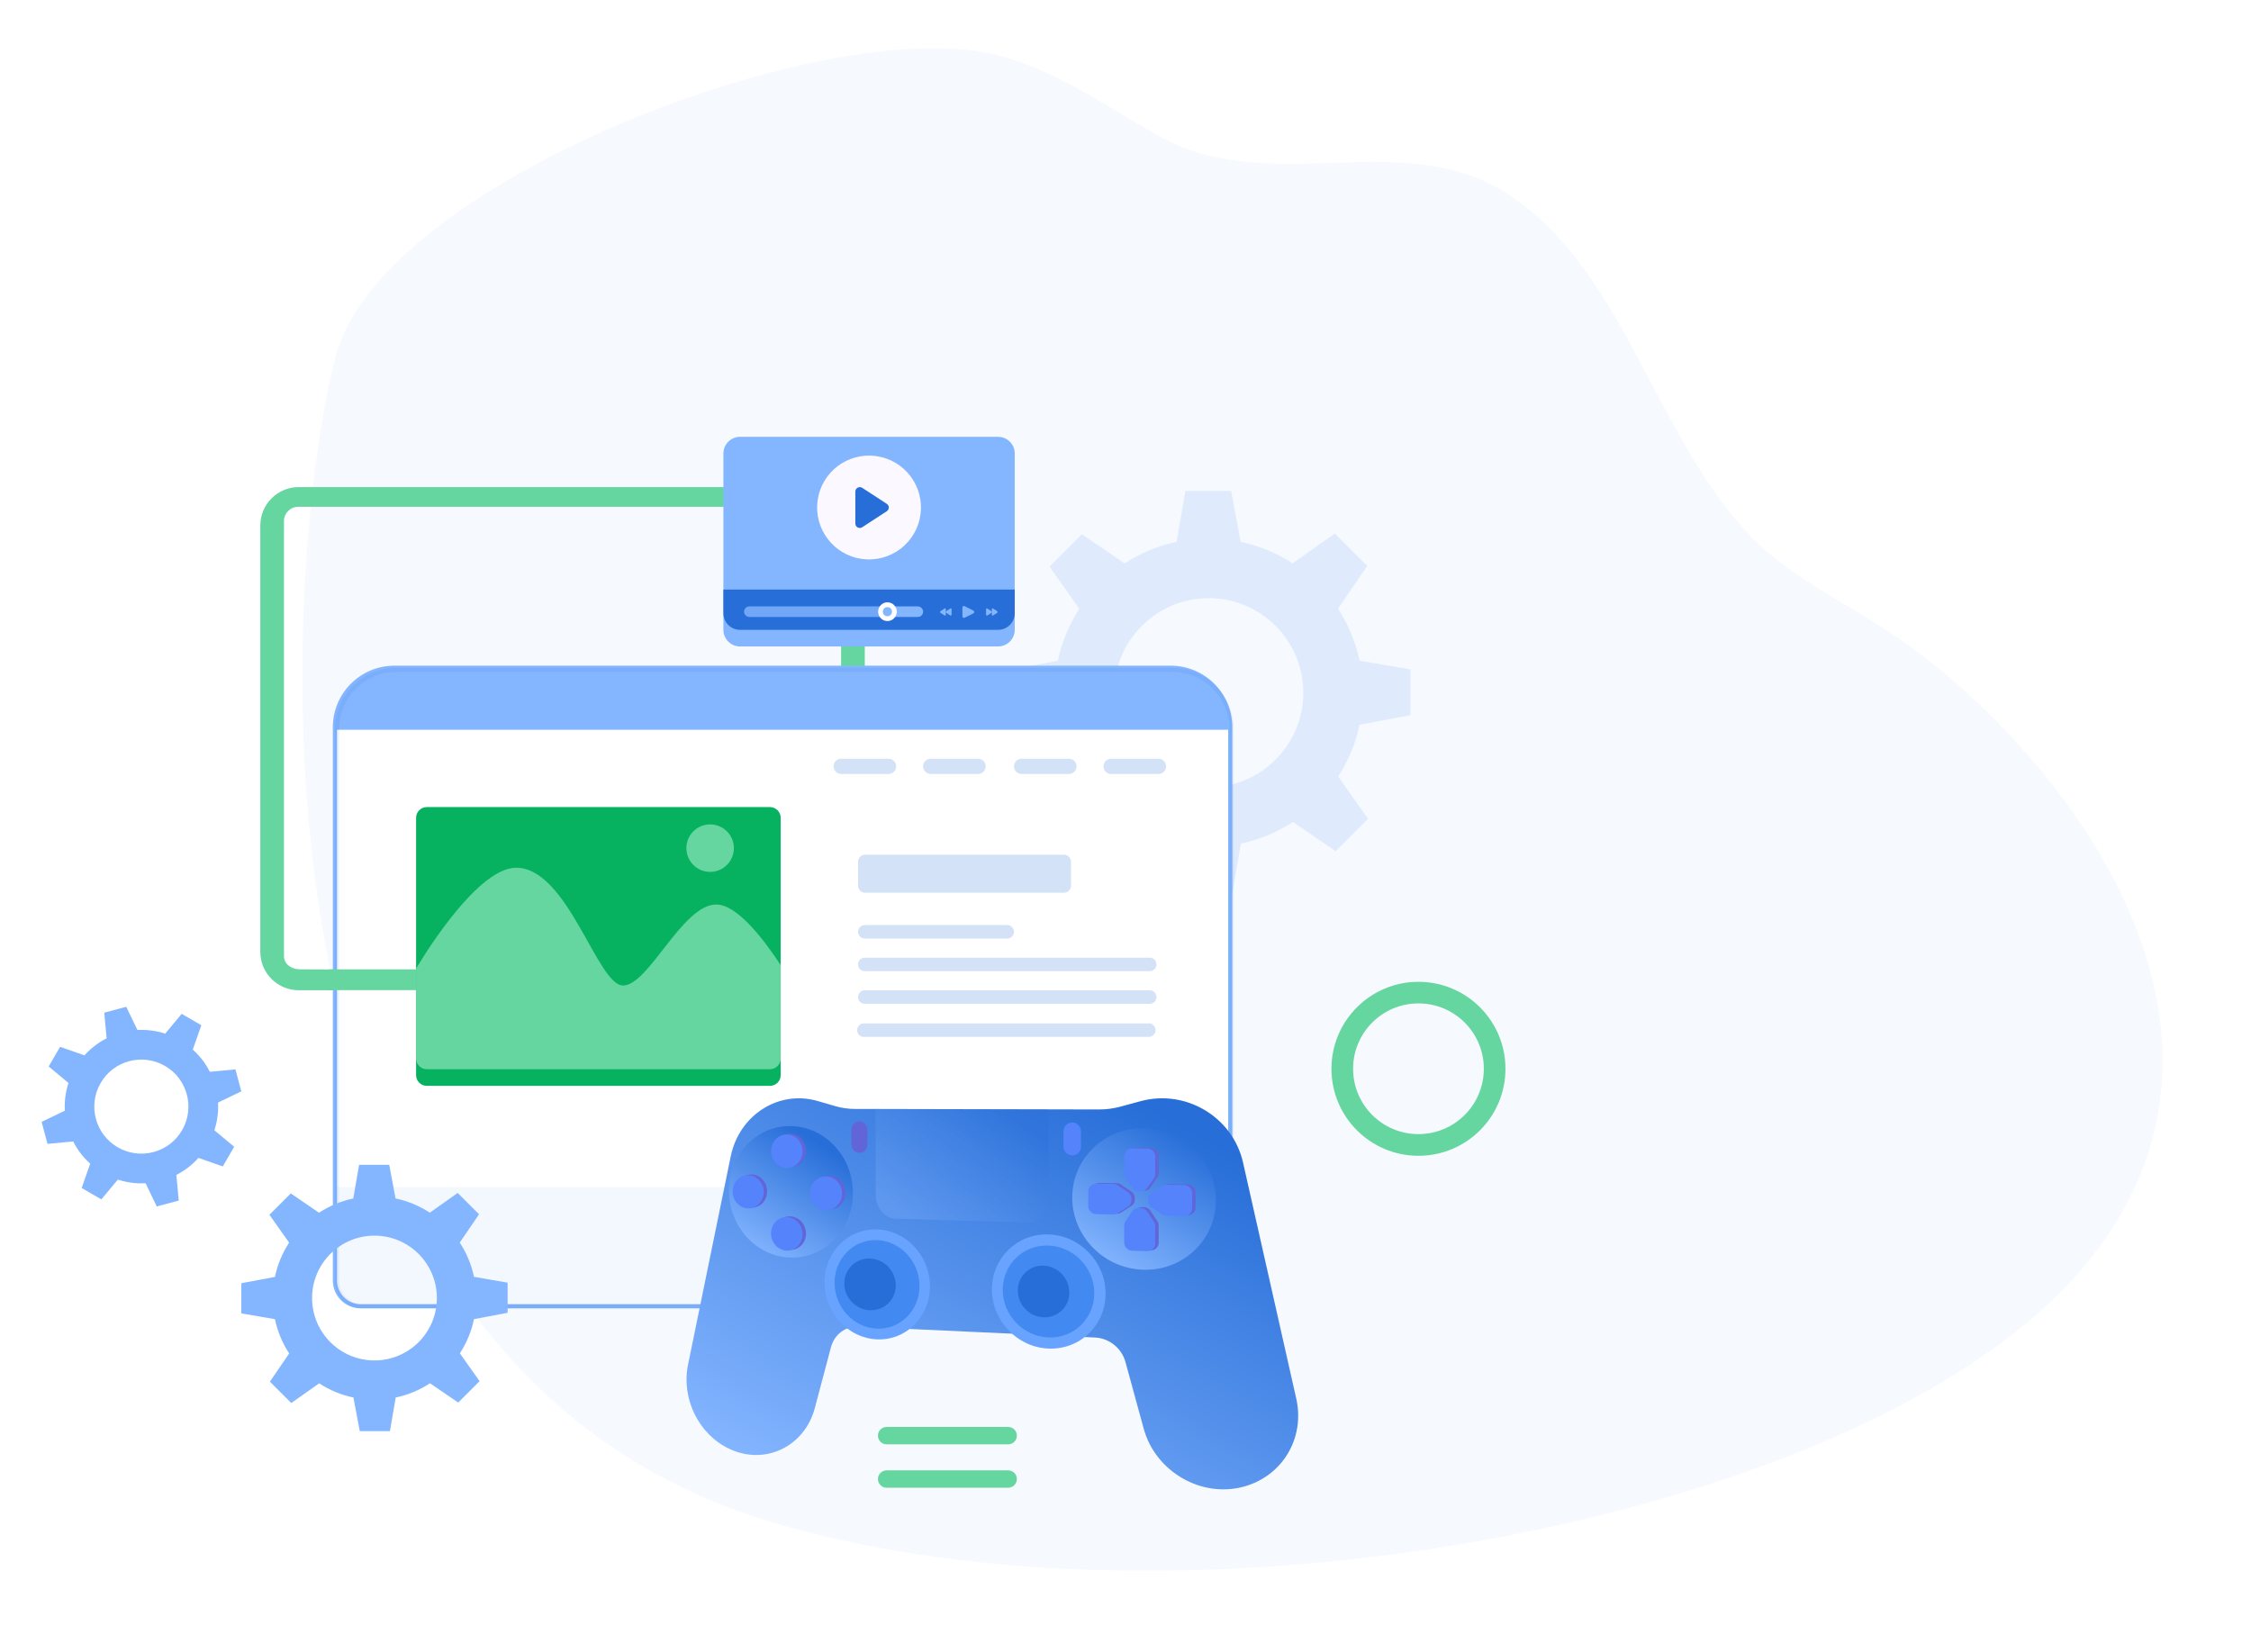 <svg width="541" height="397" viewBox="0 0 541 397" fill="none" xmlns="http://www.w3.org/2000/svg">
<path opacity="0.04" d="M185.318 365.822C284.482 395.608 444.712 366.056 498.084 307.573C551.456 249.09 494.242 179.007 454.934 152.513C442.704 144.316 429.021 138.248 419.036 127.103C397.235 102.697 389.383 63.95 362.308 46.607C338.89 31.587 311.519 44.918 285.594 35.959C274.28 32.124 255.679 16.062 236.563 12.565C194.284 4.83 92.249 44.305 80.849 85.082C69.449 125.859 49.53 325.035 185.318 365.822Z" fill="#276ED8"/>
<path opacity="0.2" d="M326.75 174.199L339 171.895V160.913L326.75 158.801C325.809 154.289 324.024 150.065 321.566 146.32L328.593 136.01L320.817 128.234L310.66 135.415C306.916 132.957 302.711 131.191 298.18 130.25L295.876 118H284.893L282.781 130.25C278.269 131.191 274.045 132.976 270.301 135.434L260.01 128.407L252.234 136.183L259.415 146.34C256.957 150.084 255.191 154.308 254.25 158.82L242 161.124V172.106L254.25 174.219C255.191 178.75 256.976 182.955 259.434 186.699L252.407 196.99L260.183 204.766L270.359 197.585C274.103 200.043 278.327 201.829 282.839 202.75L285.143 215H296.126L298.238 202.75C302.769 201.809 306.974 200.024 310.718 197.566L321.009 204.593L328.785 196.817L321.605 186.66C324.043 182.935 325.809 178.731 326.75 174.199ZM290.5 189.252C277.943 189.252 267.767 179.057 267.767 166.519C267.767 153.981 277.943 143.786 290.5 143.786C303.057 143.786 313.233 153.962 313.233 166.519C313.233 179.076 303.057 189.252 290.5 189.252Z" fill="#84B5FF"/>
<path d="M62.56 126.32V228.79C62.56 233.89 66.7 238.03 71.8 238.03H198.6C203.7 238.03 207.84 233.89 207.84 228.79V126.32C207.84 121.22 203.7 117.08 198.6 117.08H71.79C66.69 117.09 62.56 121.22 62.56 126.32ZM198.73 233.29H135.2L72 233C70.11 233 68.25 231.76 68.25 229.87V125.24C68.25 123.35 69.78 121.82 71.67 121.82H198.73C200.62 121.82 202.15 123.35 202.15 125.24V229.87C202.15 231.76 200.62 233.29 198.73 233.29Z" fill="#66D6A0"/>
<path d="M340.91 236C329.36 236 320 245.36 320 256.91C320 268.46 329.36 277.82 340.91 277.82C352.46 277.82 361.82 268.46 361.82 256.91C361.82 245.36 352.46 236 340.91 236ZM340.91 272.61C332.23 272.61 325.2 265.58 325.2 256.9C325.2 248.22 332.23 241.19 340.91 241.19C349.59 241.19 356.62 248.22 356.62 256.9C356.62 265.58 349.59 272.61 340.91 272.61Z" fill="#66D6A0"/>
<path d="M295.67 174.81V307.8C295.67 311.22 292.9 313.99 289.48 313.99H86.68C83.26 313.99 80.49 311.22 80.49 307.8V174.81C80.49 166.92 86.89 160.51 94.79 160.51H281.37C289.27 160.51 295.67 166.92 295.67 174.81Z" fill="white" stroke="#84B5FF" stroke-miterlimit="10"/>
<path d="M295.67 174.81V175.41H80.49V174.81C80.49 166.92 86.89 160.51 94.79 160.51H281.37C289.27 160.51 295.67 166.92 295.67 174.81Z" fill="#84B5FF"/>
<path opacity="0.2" d="M213.55 186.04H202.17C201.16 186.04 200.34 185.22 200.34 184.21C200.34 183.2 201.16 182.38 202.17 182.38H213.55C214.56 182.38 215.38 183.2 215.38 184.21C215.38 185.22 214.56 186.04 213.55 186.04Z" fill="#276ED8"/>
<path opacity="0.2" d="M235.06 186.04H223.68C222.67 186.04 221.85 185.22 221.85 184.21C221.85 183.2 222.67 182.38 223.68 182.38H235.06C236.07 182.38 236.89 183.2 236.89 184.21C236.9 185.22 236.08 186.04 235.06 186.04Z" fill="#276ED8"/>
<path opacity="0.2" d="M256.91 186.04H245.53C244.52 186.04 243.7 185.22 243.7 184.21C243.7 183.2 244.52 182.38 245.53 182.38H256.91C257.92 182.38 258.74 183.2 258.74 184.21C258.74 185.22 257.92 186.04 256.91 186.04Z" fill="#276ED8"/>
<path opacity="0.2" d="M278.42 186.04H267.04C266.03 186.04 265.21 185.22 265.21 184.21C265.21 183.2 266.03 182.38 267.04 182.38H278.42C279.43 182.38 280.25 183.2 280.25 184.21C280.26 185.22 279.44 186.04 278.42 186.04Z" fill="#276ED8"/>
<path opacity="0.2" d="M255.72 214.58H207.9C206.97 214.58 206.22 213.83 206.22 212.9V207.13C206.22 206.2 206.97 205.45 207.9 205.45H255.72C256.65 205.45 257.4 206.2 257.4 207.13V212.9C257.4 213.82 256.65 214.58 255.72 214.58Z" fill="#276ED8"/>
<path opacity="0.2" d="M242.07 225.6H207.84C206.94 225.6 206.22 224.87 206.22 223.98C206.22 223.08 206.95 222.36 207.84 222.36H242.07C242.97 222.36 243.69 223.09 243.69 223.98C243.69 224.87 242.97 225.6 242.07 225.6Z" fill="#276ED8"/>
<path opacity="0.2" d="M276.32 233.44H207.84C206.94 233.44 206.22 232.71 206.22 231.82C206.22 230.92 206.95 230.2 207.84 230.2H276.32C277.22 230.2 277.94 230.93 277.94 231.82C277.94 232.71 277.22 233.44 276.32 233.44Z" fill="#276ED8"/>
<path opacity="0.2" d="M276.32 241.28H207.84C206.94 241.28 206.22 240.55 206.22 239.66C206.22 238.76 206.95 238.04 207.84 238.04H276.32C277.22 238.04 277.94 238.77 277.94 239.66C277.94 240.55 277.22 241.28 276.32 241.28Z" fill="#276ED8"/>
<path opacity="0.2" d="M276.099 249.24H207.619C206.719 249.24 205.999 248.51 205.999 247.62C205.999 246.72 206.729 246 207.619 246H276.099C276.999 246 277.719 246.73 277.719 247.62C277.719 248.51 276.999 249.24 276.099 249.24Z" fill="#276ED8"/>
<path opacity="0.1" d="M295.67 285.34V307.8C295.67 311.22 292.9 313.99 289.48 313.99H86.68C83.26 313.99 80.49 311.22 80.49 307.8V285.34H295.67Z" fill="#84B5FF"/>
<path d="M262.99 168.65C262.99 169.68 262.16 170.51 261.13 170.51C260.1 170.51 259.27 169.68 259.27 168.65C259.27 167.62 260.1 166.79 261.13 166.79C262.15 166.79 262.99 167.62 262.99 168.65Z" fill="#84B5FF"/>
<path d="M273.17 168.65C273.17 169.68 272.34 170.51 271.31 170.51C270.28 170.51 269.45 169.68 269.45 168.65C269.45 167.62 270.28 166.79 271.31 166.79C272.33 166.79 273.17 167.62 273.17 168.65Z" fill="#84B5FF"/>
<path d="M282.9 168.65C282.9 169.68 282.07 170.51 281.04 170.51C280.01 170.51 279.18 169.68 279.18 168.65C279.18 167.62 280.01 166.79 281.04 166.79C282.07 166.79 282.9 167.62 282.9 168.65Z" fill="#84B5FF"/>
<path opacity="0.1" d="M296 175.255V307.829C296 311.239 293.232 314 289.815 314H87.185C83.768 314 81 311.239 81 307.829V175.255C81 167.39 87.395 161 95.288 161H281.712C289.605 161 296 167.39 296 175.255Z" stroke="#276ED8" stroke-miterlimit="10"/>
<g filter="url(#filter0_d_480_5552)">
<path d="M187.63 192.58V254.43C187.63 255.86 186.47 257.01 185.05 257.01H102.58C101.16 257.01 100 255.86 100 254.43V192.58C100 191.15 101.16 190 102.58 190H185.05C186.48 190.01 187.63 191.16 187.63 192.58Z" fill="#06B25F"/>
</g>
<path d="M187.63 231.99V254.43C187.63 255.86 186.47 257.01 185.05 257.01H102.58C101.16 257.01 100 255.86 100 254.43V232.84C100 232.84 114.07 208.58 124.05 208.58C136.49 208.58 143.56 236.89 149.74 236.89C155.92 236.89 163.97 217.42 172.15 217.42C177.07 217.41 183.37 225.5 187.63 231.99Z" fill="#66D6A0"/>
<path d="M176.38 203.87C176.38 207.02 173.82 209.58 170.67 209.58C167.52 209.58 164.96 207.02 164.96 203.87C164.96 200.72 167.52 198.16 170.67 198.16C173.83 198.17 176.38 200.72 176.38 203.87Z" fill="#66D6A0"/>
<g filter="url(#filter1_d_480_5552)">
<path d="M243.88 105.01V147.38C243.88 149.6 242.08 151.39 239.87 151.39H177.87C175.65 151.39 173.86 149.59 173.86 147.38V105.01C173.86 102.79 175.66 101 177.87 101H239.87C242.08 101 243.88 102.8 243.88 105.01Z" fill="#84B5FF"/>
</g>
<path d="M243.88 141.72V147.39C243.88 149.61 242.08 151.4 239.87 151.4H177.87C175.65 151.4 173.86 149.6 173.86 147.39V141.72H243.88Z" fill="#276ED8"/>
<path opacity="0.8" d="M211.03 147.03C211.03 147.5 211.17 147.93 211.42 148.3H180.1C179.4 148.3 178.83 147.74 178.83 147.03C178.83 146.33 179.4 145.76 180.1 145.76H211.42C211.18 146.13 211.03 146.56 211.03 147.03Z" fill="#84B5FF"/>
<path d="M221.86 147.03C221.86 147.73 221.29 148.3 220.59 148.3H211.43C211.18 147.93 211.04 147.5 211.04 147.03C211.04 146.56 211.18 146.13 211.43 145.76H220.59C221.28 145.77 221.86 146.34 221.86 147.03Z" fill="#84B5FF"/>
<path d="M215.53 147.03C215.53 147.5 215.39 147.93 215.14 148.3C214.74 148.89 214.06 149.28 213.28 149.28C212.51 149.28 211.83 148.89 211.43 148.3C211.18 147.93 211.04 147.5 211.04 147.03C211.04 146.56 211.18 146.13 211.43 145.76C211.83 145.17 212.51 144.78 213.28 144.78C214.06 144.78 214.74 145.17 215.14 145.76C215.38 146.13 215.53 146.56 215.53 147.03Z" fill="white"/>
<path d="M214.38 147.03C214.38 147.64 213.89 148.13 213.28 148.13C212.67 148.13 212.18 147.64 212.18 147.03C212.18 146.42 212.67 145.93 213.28 145.93C213.89 145.93 214.38 146.42 214.38 147.03Z" fill="#84B5FF"/>
<path d="M231.3 148.15V146.04C231.3 145.76 231.59 145.58 231.84 145.71L233.95 146.77C234.22 146.91 234.22 147.3 233.95 147.43L231.84 148.49C231.59 148.61 231.3 148.43 231.3 148.15Z" fill="#84B5FF"/>
<path d="M236.99 147.74V146.45C236.99 146.28 237.13 146.17 237.25 146.25L238.27 146.9C238.4 146.98 238.4 147.22 238.27 147.31L237.25 147.96C237.13 148.02 236.99 147.91 236.99 147.74Z" fill="#84B5FF"/>
<path d="M238.37 147.74V146.45C238.37 146.28 238.51 146.17 238.63 146.25L239.65 146.9C239.78 146.98 239.78 147.22 239.65 147.31L238.63 147.96C238.51 148.02 238.37 147.91 238.37 147.74Z" fill="#84B5FF"/>
<path d="M228.7 147.74V146.45C228.7 146.28 228.56 146.17 228.44 146.25L227.42 146.9C227.29 146.98 227.29 147.22 227.42 147.31L228.44 147.96C228.56 148.02 228.7 147.91 228.7 147.74Z" fill="#84B5FF"/>
<path d="M227.32 147.74V146.45C227.32 146.28 227.18 146.17 227.06 146.25L226.04 146.9C225.91 146.98 225.91 147.22 226.04 147.31L227.06 147.96C227.18 148.02 227.32 147.91 227.32 147.74Z" fill="#84B5FF"/>
<path d="M221.009 124.875C222.602 118.169 218.456 111.441 211.749 109.849C205.043 108.257 198.315 112.403 196.723 119.109C195.131 125.816 199.277 132.543 205.983 134.135C212.69 135.727 219.417 131.582 221.009 124.875Z" fill="#FBF8FF"/>
<path d="M205.57 125.84V118.16C205.57 117.31 206.51 116.8 207.22 117.26L213.12 121.1C213.77 121.52 213.77 122.47 213.12 122.89L207.22 126.73C206.51 127.2 205.57 126.69 205.57 125.84Z" fill="#276ED8"/>
<g filter="url(#filter2_d_480_5552)">
<path d="M113.918 313.08L122 311.56V304.314L113.918 302.92C113.297 299.943 112.119 297.156 110.497 294.686L115.134 287.883L110.003 282.752L103.302 287.49C100.831 285.869 98.057 284.703 95.067 284.082L93.547 276H86.301L84.907 284.082C81.93 284.703 79.143 285.881 76.673 287.503L69.883 282.866L64.752 287.997L69.49 294.698C67.869 297.169 66.703 299.956 66.082 302.933L58 304.453V311.699L66.082 313.093C66.703 316.082 67.881 318.857 69.503 321.327L64.866 328.117L69.997 333.248L76.711 328.51C79.181 330.131 81.968 331.31 84.945 331.918L86.466 340H93.712L95.105 331.918C98.095 331.297 100.869 330.119 103.34 328.497L110.13 333.134L115.26 328.003L110.523 321.302C112.131 318.844 113.297 316.07 113.918 313.08ZM90 323.012C81.715 323.012 75.001 316.285 75.001 308.013C75.001 299.74 81.715 293.013 90 293.013C98.285 293.013 104.999 299.728 104.999 308.013C104.999 316.298 98.285 323.012 90 323.012Z" fill="#84B5FF"/>
</g>
<g filter="url(#filter3_d_480_5552)">
<path d="M47.687 274.322L53.544 276.375L56.281 271.649L51.523 267.688C52.239 265.508 52.525 263.233 52.398 261.022L58 258.333L56.584 253.051L50.424 253.623C49.422 251.635 48.037 249.821 46.334 248.294L48.387 242.439L43.66 239.702L39.698 244.459C37.517 243.743 35.241 243.457 33.029 243.584L30.34 238L25.056 239.416L25.629 245.589C23.639 246.591 21.825 247.975 20.297 249.678L14.44 247.625L11.703 252.351L16.462 256.312C15.745 258.508 15.459 260.751 15.586 262.978L10 265.667L11.416 270.949L17.591 270.377C18.594 272.365 19.963 274.179 21.682 275.706L19.629 281.561L24.355 284.298L28.318 279.541C30.515 280.257 32.759 280.543 34.987 280.416L37.676 286L42.96 284.584L42.387 278.411C44.345 277.425 46.159 276.056 47.687 274.322ZM28.318 271.793C22.907 268.674 21.061 261.753 24.18 256.344C27.3 250.935 34.223 249.089 39.634 252.207C45.045 255.326 46.891 262.247 43.772 267.656C40.653 273.065 33.73 274.911 28.318 271.793Z" fill="#84B5FF"/>
</g>
<rect x="79" y="233" width="21" height="5" fill="#66D6A0"/>
<g clip-path="url(#clip0_480_5552)">
<path d="M165.365 328.007L175.615 277.967C177.651 268.033 187.125 261.924 196.509 264.652L200.75 265.884C202.273 266.327 203.849 266.553 205.436 266.556L214.905 266.576L253.868 266.661L264.13 266.683C265.883 266.687 267.632 266.456 269.332 265.994L274.113 264.695C284.952 261.751 296.268 268.445 298.75 279.452L311.533 336.156C313.671 345.639 308.296 354.703 299.066 357.305C288.799 360.2 277.707 353.761 274.881 343.434L270.492 327.397C269.581 324.07 266.588 321.66 263.192 321.503L206.289 318.877C203.212 318.735 200.528 320.758 199.716 323.817L195.835 338.441C193.364 347.754 183.868 352.261 175.358 348.299C167.925 344.84 163.688 336.193 165.365 328.007Z" fill="url(#paint0_linear_480_5552)"/>
<path opacity="0.3" d="M215.231 292.952L246.928 293.839C249.75 293.918 252.048 291.304 252.048 288.001V266.671L210.456 266.568V287.07C210.456 290.245 212.589 292.878 215.231 292.952Z" fill="url(#paint1_linear_480_5552)"/>
<path d="M257.699 287.868C257.699 297.139 265.264 304.901 274.724 305.209C284.327 305.522 292.22 298.056 292.22 288.529C292.22 279.001 284.327 271.234 274.724 271.179C265.263 271.125 257.699 278.597 257.699 287.868Z" fill="url(#paint2_linear_480_5552)"/>
<path d="M238.39 309.931C238.39 317.425 244.4 323.791 251.898 324.154C259.487 324.523 265.707 318.615 265.707 310.955C265.707 303.294 259.487 296.921 251.898 296.72C244.401 296.522 238.39 302.438 238.39 309.931Z" fill="#68A4FF"/>
<path d="M240.994 310.029C240.994 316.078 245.852 321.207 251.898 321.487C258.004 321.771 262.998 317.01 262.998 310.853C262.998 304.696 258.004 299.562 251.898 299.387C245.852 299.215 240.994 303.979 240.994 310.029Z" fill="#4389F2"/>
<path d="M244.616 310.205C244.616 313.607 247.348 316.491 250.748 316.649C254.182 316.808 256.99 314.132 256.99 310.67C256.99 307.207 254.182 304.32 250.748 304.222C247.348 304.124 244.616 306.804 244.616 310.205Z" fill="#276ED8"/>
<path d="M198.16 308.257C198.16 315.478 203.739 321.601 210.696 321.939C217.735 322.28 223.501 316.582 223.501 309.206C223.501 301.831 217.735 295.701 210.696 295.515C203.739 295.331 198.16 301.037 198.16 308.257Z" fill="#68A4FF"/>
<path d="M200.576 308.347C200.576 314.175 205.086 319.109 210.696 319.369C216.36 319.631 220.99 315.04 220.99 309.111C220.99 303.183 216.359 298.245 210.696 298.083C205.086 297.923 200.576 302.519 200.576 308.347Z" fill="#4389F2"/>
<path d="M202.913 308.499C202.913 311.9 205.645 314.784 209.045 314.943C212.479 315.102 215.287 312.425 215.287 308.963C215.287 305.501 212.479 302.614 209.045 302.516C205.645 302.418 202.913 305.098 202.913 308.499Z" fill="#276ED8"/>
<path d="M257.694 277.729C258.858 277.741 259.803 276.808 259.803 275.643V271.938C259.803 270.773 258.858 269.825 257.694 269.82C256.533 269.815 255.593 270.75 255.593 271.911V275.605C255.593 276.765 256.533 277.716 257.694 277.729Z" fill="#5483FC"/>
<path d="M206.549 277.108C207.61 277.12 208.47 276.228 208.47 275.117V271.578C208.47 270.466 207.609 269.56 206.549 269.555C205.49 269.55 204.632 270.445 204.632 271.553V275.079C204.632 276.188 205.49 277.097 206.549 277.108Z" fill="url(#paint3_linear_480_5552)"/>
<path d="M272.913 275.867L276.538 275.901C277.607 275.911 278.474 276.773 278.474 277.825V281.963C278.474 282.338 278.362 282.703 278.151 283.012L276.511 285.416C276.153 285.941 275.549 286.249 274.903 286.238L274.543 286.231C273.897 286.22 273.296 285.891 272.939 285.355L271.313 282.908C271.105 282.594 270.993 282.228 270.993 281.856V277.743C270.994 276.697 271.852 275.857 272.913 275.867Z" fill="url(#paint4_linear_480_5552)"/>
<path d="M272.913 300.451L276.538 300.556C277.607 300.587 278.474 299.759 278.474 298.706V294.569C278.474 294.194 278.362 293.825 278.151 293.508L276.511 291.04C276.153 290.501 275.549 290.169 274.903 290.156L274.543 290.149C273.897 290.135 273.296 290.441 272.939 290.964L271.313 293.348C271.105 293.653 270.993 294.015 270.993 294.388V298.501C270.994 299.547 271.852 300.42 272.913 300.451Z" fill="url(#paint5_linear_480_5552)"/>
<path d="M287.332 286.63V290.239C287.332 291.299 286.452 292.139 285.369 292.116L281.128 292.023C280.745 292.014 280.371 291.895 280.052 291.68L277.575 290.013C277.035 289.649 276.71 289.047 276.71 288.409V288.054C276.71 287.416 277.035 286.826 277.575 286.483L280.052 284.911C280.371 284.708 280.745 284.603 281.128 284.61L285.369 284.679C286.453 284.697 287.332 285.57 287.332 286.63Z" fill="url(#paint6_linear_480_5552)"/>
<path d="M262.361 286.187V289.727C262.361 290.766 263.207 291.628 264.253 291.651L268.382 291.742C268.758 291.75 269.125 291.648 269.438 291.449L271.882 289.896C272.418 289.555 272.741 288.969 272.741 288.333V287.979C272.741 287.343 272.418 286.744 271.882 286.382L269.438 284.736C269.125 284.525 268.758 284.409 268.382 284.402L264.253 284.336C263.207 284.319 262.361 285.148 262.361 286.187Z" fill="url(#paint7_linear_480_5552)"/>
<path d="M272.103 276.047L275.729 276.082C276.797 276.092 277.665 276.953 277.665 278.006V282.143C277.665 282.518 277.553 282.883 277.342 283.192L275.702 285.596C275.344 286.121 274.74 286.43 274.094 286.418L273.734 286.412C273.088 286.4 272.487 286.071 272.13 285.535L270.504 283.089C270.295 282.774 270.184 282.409 270.184 282.036V277.924C270.185 276.877 271.043 276.037 272.103 276.047Z" fill="#5483FC"/>
<path d="M272.103 300.631L275.729 300.736C276.797 300.767 277.665 299.939 277.665 298.886V294.749C277.665 294.374 277.553 294.005 277.342 293.688L275.702 291.22C275.344 290.681 274.74 290.35 274.094 290.336L273.734 290.329C273.088 290.315 272.487 290.621 272.13 291.144L270.504 293.528C270.295 293.834 270.184 294.195 270.184 294.568V298.681C270.185 299.727 271.043 300.6 272.103 300.631Z" fill="#5483FC"/>
<path d="M286.523 286.81V290.42C286.523 291.48 285.643 292.32 284.56 292.296L280.319 292.203C279.936 292.194 279.562 292.075 279.243 291.86L276.766 290.193C276.226 289.829 275.901 289.227 275.901 288.589V288.234C275.901 287.597 276.226 287.007 276.766 286.663L279.243 285.091C279.562 284.888 279.936 284.783 280.319 284.79L284.56 284.859C285.644 284.877 286.523 285.75 286.523 286.81Z" fill="#5483FC"/>
<path d="M261.552 286.367V289.907C261.552 290.946 262.398 291.808 263.444 291.831L267.573 291.922C267.949 291.93 268.316 291.829 268.629 291.629L271.073 290.076C271.609 289.735 271.932 289.149 271.932 288.513V288.159C271.932 287.523 271.609 286.924 271.073 286.562L268.629 284.916C268.316 284.705 267.949 284.589 267.573 284.583L263.444 284.516C262.398 284.499 261.552 285.328 261.552 286.367Z" fill="#5483FC"/>
<path d="M204.986 286.765C204.986 295.607 198.185 302.553 189.9 302.283C181.732 302.016 175.194 294.815 175.194 286.194C175.194 277.574 181.732 270.623 189.9 270.669C198.185 270.716 204.986 277.922 204.986 286.765Z" fill="url(#paint8_linear_480_5552)"/>
<path d="M186.119 276.506C186.119 278.723 187.809 280.544 189.902 280.574C192 280.604 193.708 278.819 193.708 276.587C193.708 274.356 192 272.535 189.902 272.52C187.809 272.505 186.119 274.29 186.119 276.506Z" fill="url(#paint9_linear_480_5552)"/>
<path d="M186.119 296.3C186.119 298.516 187.809 300.366 189.902 300.431C192 300.496 193.708 298.741 193.708 296.51C193.708 294.278 192 292.429 189.902 292.378C187.809 292.327 186.119 294.083 186.119 296.3Z" fill="url(#paint10_linear_480_5552)"/>
<path d="M199.331 282.597C197.206 282.564 195.488 284.348 195.488 286.582C195.488 288.817 197.206 290.667 199.331 290.715C201.464 290.764 203.199 288.98 203.199 286.73C203.199 284.481 201.464 282.631 199.331 282.597Z" fill="url(#paint11_linear_480_5552)"/>
<path d="M180.62 282.303C178.561 282.27 176.897 284.027 176.897 286.227C176.897 288.426 178.561 290.246 180.62 290.293C182.686 290.34 184.367 288.583 184.367 286.37C184.367 284.156 182.686 282.335 180.62 282.303Z" fill="url(#paint12_linear_480_5552)"/>
<path d="M185.31 276.687C185.31 278.903 187 280.725 189.091 280.754C191.19 280.784 192.898 278.999 192.898 276.767C192.898 274.536 191.19 272.715 189.091 272.7C187 272.685 185.31 274.47 185.31 276.687Z" fill="#5483FC"/>
<path d="M185.31 296.48C185.31 298.697 187 300.547 189.091 300.612C191.19 300.676 192.898 298.921 192.898 296.69C192.898 294.459 191.19 292.609 189.091 292.558C187 292.507 185.31 294.264 185.31 296.48Z" fill="#5483FC"/>
<path d="M198.522 282.777C196.397 282.744 194.679 284.528 194.679 286.763C194.679 288.997 196.397 290.847 198.522 290.896C200.655 290.944 202.39 289.16 202.39 286.911C202.39 284.661 200.655 282.811 198.522 282.777Z" fill="#5483FC"/>
<path d="M179.811 282.483C177.752 282.45 176.088 284.207 176.088 286.407C176.088 288.606 177.752 290.426 179.811 290.473C181.877 290.52 183.557 288.763 183.557 286.55C183.557 284.337 181.877 282.515 179.811 282.483Z" fill="#5483FC"/>
<path d="M242.3 347.18H213.09C211.94 347.18 211 346.25 211 345.09C211 343.94 211.93 343 213.09 343H242.3C243.45 343 244.39 343.93 244.39 345.09C244.39 346.24 243.45 347.18 242.3 347.18Z" fill="#66D6A0"/>
<path d="M242.3 357.61H213.09C211.94 357.61 211 356.68 211 355.52C211 354.37 211.93 353.43 213.09 353.43H242.3C243.45 353.43 244.39 354.36 244.39 355.52C244.39 356.67 243.45 357.61 242.3 357.61Z" fill="#66D6A0"/>
</g>
<defs>
<filter id="filter0_d_480_5552" x="90" y="184" width="107.63" height="87.01" filterUnits="userSpaceOnUse" color-interpolation-filters="sRGB">
<feFlood flood-opacity="0" result="BackgroundImageFix"/>
<feColorMatrix in="SourceAlpha" type="matrix" values="0 0 0 0 0 0 0 0 0 0 0 0 0 0 0 0 0 0 127 0" result="hardAlpha"/>
<feOffset dy="4"/>
<feGaussianBlur stdDeviation="5"/>
<feColorMatrix type="matrix" values="0 0 0 0 0.09 0 0 0 0 0.039 0 0 0 0 0.396 0 0 0 0.25 0"/>
<feBlend mode="normal" in2="BackgroundImageFix" result="effect1_dropShadow_480_5552"/>
<feBlend mode="normal" in="SourceGraphic" in2="effect1_dropShadow_480_5552" result="shape"/>
</filter>
<filter id="filter1_d_480_5552" x="163.86" y="95" width="90.02" height="70.39" filterUnits="userSpaceOnUse" color-interpolation-filters="sRGB">
<feFlood flood-opacity="0" result="BackgroundImageFix"/>
<feColorMatrix in="SourceAlpha" type="matrix" values="0 0 0 0 0 0 0 0 0 0 0 0 0 0 0 0 0 0 127 0" result="hardAlpha"/>
<feOffset dy="4"/>
<feGaussianBlur stdDeviation="5"/>
<feColorMatrix type="matrix" values="0 0 0 0 0.09 0 0 0 0 0.039 0 0 0 0 0.396 0 0 0 0.25 0"/>
<feBlend mode="normal" in2="BackgroundImageFix" result="effect1_dropShadow_480_5552"/>
<feBlend mode="normal" in="SourceGraphic" in2="effect1_dropShadow_480_5552" result="shape"/>
</filter>
<filter id="filter2_d_480_5552" x="48" y="270" width="84" height="84" filterUnits="userSpaceOnUse" color-interpolation-filters="sRGB">
<feFlood flood-opacity="0" result="BackgroundImageFix"/>
<feColorMatrix in="SourceAlpha" type="matrix" values="0 0 0 0 0 0 0 0 0 0 0 0 0 0 0 0 0 0 127 0" result="hardAlpha"/>
<feOffset dy="4"/>
<feGaussianBlur stdDeviation="5"/>
<feColorMatrix type="matrix" values="0 0 0 0 0.089 0 0 0 0 0.04 0 0 0 0 0.396 0 0 0 0.25 0"/>
<feBlend mode="normal" in2="BackgroundImageFix" result="effect1_dropShadow_480_5552"/>
<feBlend mode="normal" in="SourceGraphic" in2="effect1_dropShadow_480_5552" result="shape"/>
</filter>
<filter id="filter3_d_480_5552" x="0" y="232" width="68" height="68" filterUnits="userSpaceOnUse" color-interpolation-filters="sRGB">
<feFlood flood-opacity="0" result="BackgroundImageFix"/>
<feColorMatrix in="SourceAlpha" type="matrix" values="0 0 0 0 0 0 0 0 0 0 0 0 0 0 0 0 0 0 127 0" result="hardAlpha"/>
<feOffset dy="4"/>
<feGaussianBlur stdDeviation="5"/>
<feColorMatrix type="matrix" values="0 0 0 0 0.089 0 0 0 0 0.04 0 0 0 0 0.396 0 0 0 0.25 0"/>
<feBlend mode="normal" in2="BackgroundImageFix" result="effect1_dropShadow_480_5552"/>
<feBlend mode="normal" in="SourceGraphic" in2="effect1_dropShadow_480_5552" result="shape"/>
</filter>
<linearGradient id="paint0_linear_480_5552" x1="269.642" y1="262.445" x2="211.608" y2="369.92" gradientUnits="userSpaceOnUse">
<stop stop-color="#276ED8"/>
<stop offset="0.996" stop-color="#84B5FF"/>
</linearGradient>
<linearGradient id="paint1_linear_480_5552" x1="219" y1="294" x2="242.5" y2="267" gradientUnits="userSpaceOnUse">
<stop stop-color="#84B5FF"/>
<stop offset="0.996" stop-color="#276ED8"/>
</linearGradient>
<linearGradient id="paint2_linear_480_5552" x1="265.257" y1="304.04" x2="289.094" y2="265.36" gradientUnits="userSpaceOnUse">
<stop stop-color="#84B5FF"/>
<stop offset="0.805" stop-color="#276ED8"/>
</linearGradient>
<linearGradient id="paint3_linear_480_5552" x1="214.753" y1="249.434" x2="209.547" y2="264.52" gradientUnits="userSpaceOnUse">
<stop stop-color="#AA80F9"/>
<stop offset="0.996" stop-color="#6165D7"/>
</linearGradient>
<linearGradient id="paint4_linear_480_5552" x1="257.397" y1="296.973" x2="261.563" y2="292.981" gradientUnits="userSpaceOnUse">
<stop stop-color="#AA80F9"/>
<stop offset="0.996" stop-color="#6165D7"/>
</linearGradient>
<linearGradient id="paint5_linear_480_5552" x1="265.305" y1="305.225" x2="269.471" y2="301.233" gradientUnits="userSpaceOnUse">
<stop stop-color="#AA80F9"/>
<stop offset="0.996" stop-color="#6165D7"/>
</linearGradient>
<linearGradient id="paint6_linear_480_5552" x1="265.322" y1="305.242" x2="269.487" y2="301.25" gradientUnits="userSpaceOnUse">
<stop stop-color="#AA80F9"/>
<stop offset="0.996" stop-color="#6165D7"/>
</linearGradient>
<linearGradient id="paint7_linear_480_5552" x1="257.433" y1="297.01" x2="261.599" y2="293.018" gradientUnits="userSpaceOnUse">
<stop stop-color="#AA80F9"/>
<stop offset="0.996" stop-color="#6165D7"/>
</linearGradient>
<linearGradient id="paint8_linear_480_5552" x1="180.999" y1="301.37" x2="197.565" y2="275.041" gradientUnits="userSpaceOnUse">
<stop stop-color="#84B5FF"/>
<stop offset="0.996" stop-color="#276ED8"/>
</linearGradient>
<linearGradient id="paint9_linear_480_5552" x1="169.405" y1="297.113" x2="175.086" y2="291.448" gradientUnits="userSpaceOnUse">
<stop stop-color="#AA80F9"/>
<stop offset="0.996" stop-color="#6165D7"/>
</linearGradient>
<linearGradient id="paint10_linear_480_5552" x1="179.306" y1="307.042" x2="184.987" y2="301.377" gradientUnits="userSpaceOnUse">
<stop stop-color="#AA80F9"/>
<stop offset="0.996" stop-color="#6165D7"/>
</linearGradient>
<linearGradient id="paint11_linear_480_5552" x1="179.161" y1="306.897" x2="184.842" y2="301.232" gradientUnits="userSpaceOnUse">
<stop stop-color="#AA80F9"/>
<stop offset="0.996" stop-color="#6165D7"/>
</linearGradient>
<linearGradient id="paint12_linear_480_5552" x1="169.626" y1="297.335" x2="175.307" y2="291.67" gradientUnits="userSpaceOnUse">
<stop stop-color="#AA80F9"/>
<stop offset="0.996" stop-color="#6165D7"/>
</linearGradient>
<clipPath id="clip0_480_5552">
<rect width="147" height="94" fill="white" transform="matrix(-1 0 0 1 312 264)"/>
</clipPath>
</defs>
</svg>
